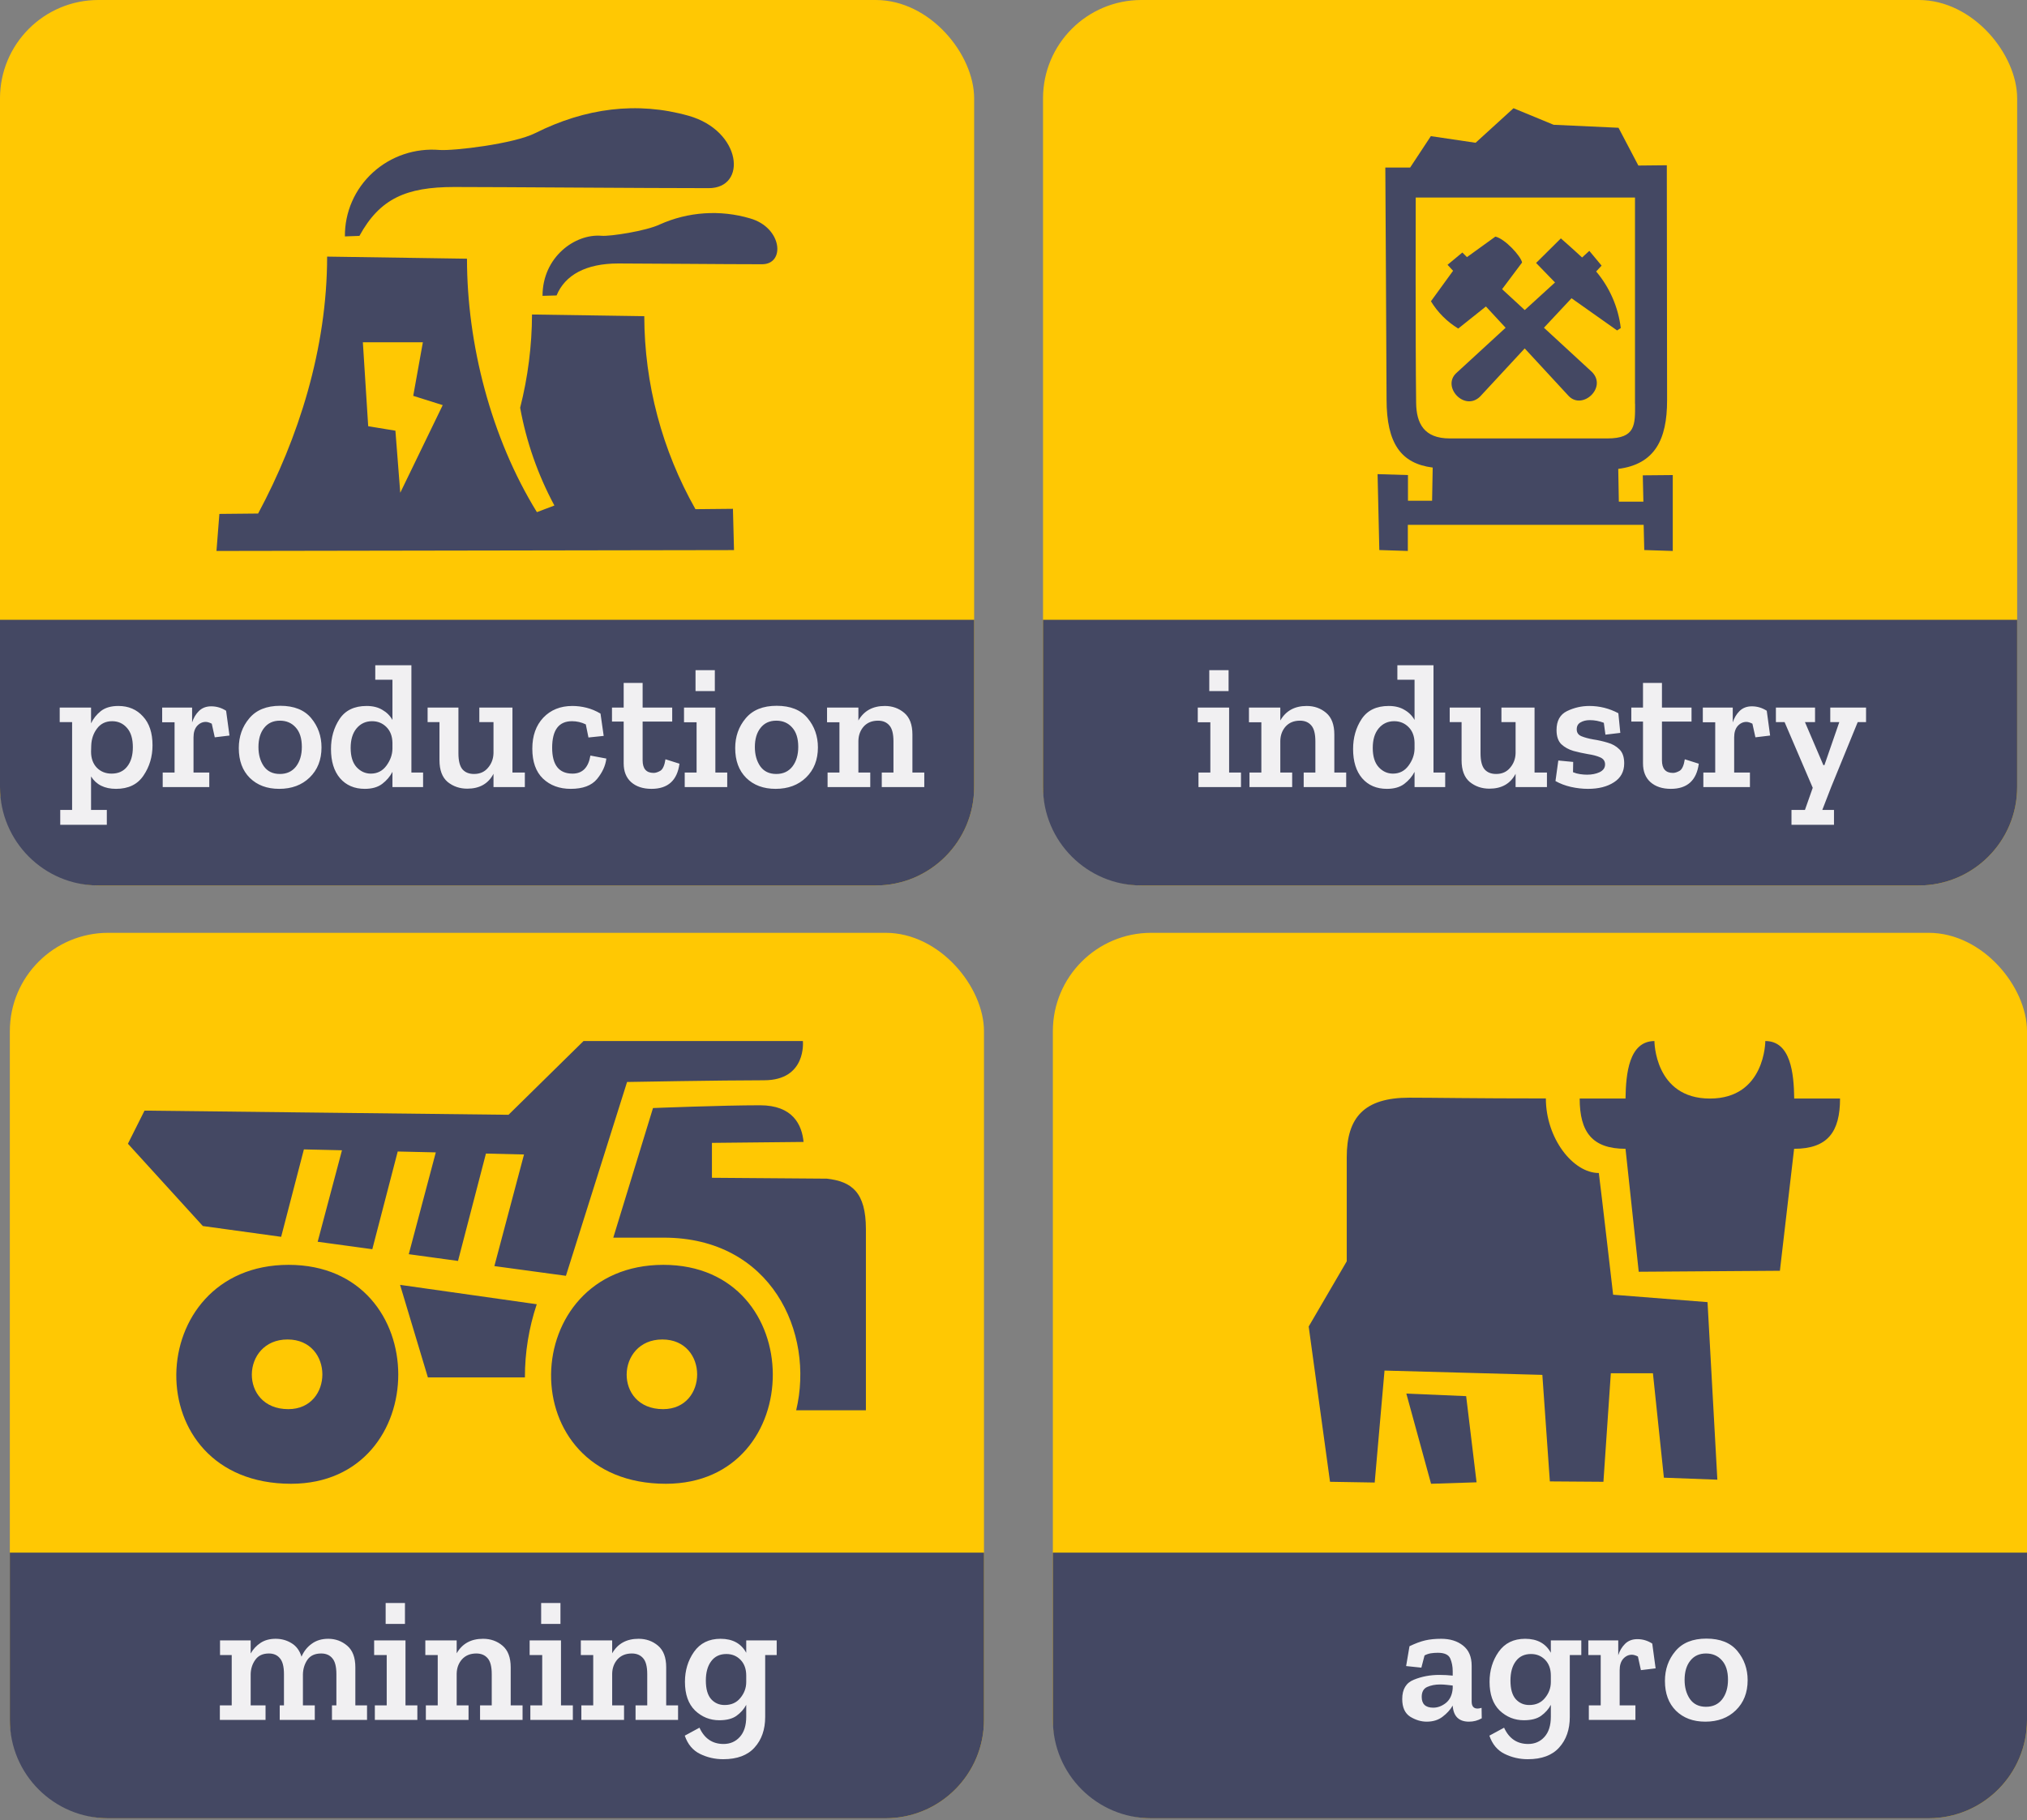 <svg width="206" height="185" viewBox="0 0 206 185" fill="none" xmlns="http://www.w3.org/2000/svg">
<rect x="0" y="0" width="206" height="185" fill="#808080" stroke="none"/>
<rect x="1" y="94.813" width="99" height="90" rx="10" fill="#FFC803"/>
<path fill-rule="evenodd" clip-rule="evenodd" d="M67.454 125.796H62.327L66.363 112.624C66.363 112.624 73.385 112.342 77.24 112.342C80.589 112.342 81.499 114.344 81.664 116.069L72.353 116.163V119.712L84.034 119.801C86.541 120.088 88 121.16 88 124.934V143.343H80.914C82.804 135.435 78.364 125.796 67.454 125.796ZM77.645 109.801C73.284 109.801 63.728 109.974 63.728 109.974L57.514 129.675L50.242 128.687L53.255 117.344L49.385 117.25L46.547 128.164L41.542 127.479L44.289 117.13L40.419 117.041L37.837 126.972L32.284 126.214L34.754 116.915L30.884 116.826L28.573 125.713L20.613 124.615L13 116.251L14.688 112.885L51.679 113.309L59.303 105.813H81.595C81.595 105.813 82.01 109.801 77.645 109.801ZM29.579 150.813C13.713 150.813 14.432 128.561 29.329 128.561C44.226 128.561 44.071 150.813 29.579 150.813ZM29.222 136.146C24.484 136.146 24.255 143.228 29.302 143.228C33.913 143.228 33.945 136.146 29.222 136.146ZM53.346 140.003H43.486L40.658 130.595L54.549 132.565C53.746 134.966 53.34 137.477 53.346 140.003ZM67.417 128.561C82.25 128.561 82.159 150.813 67.667 150.813C51.802 150.813 52.52 128.561 67.417 128.561ZM67.391 143.228C72.001 143.228 72.033 136.146 67.311 136.146C62.588 136.146 62.343 143.228 67.391 143.228Z" fill="#444863"/>
<path d="M1 157.813H100V174.813C100 180.336 95.523 184.813 90 184.813H11C5.477 184.813 1 180.336 1 174.813V157.813Z" fill="#444863"/>
<path d="M37.301 174.813H33.737V173.337H34.187V170.169C34.187 169.401 34.049 168.861 33.773 168.549C33.509 168.225 33.131 168.063 32.639 168.063C32.003 168.063 31.535 168.279 31.235 168.711C30.947 169.143 30.797 169.635 30.785 170.187V173.337H31.991V174.813H28.427V173.337H28.859V170.169C28.859 169.401 28.721 168.861 28.445 168.549C28.181 168.225 27.809 168.063 27.329 168.063C26.705 168.063 26.243 168.279 25.943 168.711C25.643 169.131 25.487 169.617 25.475 170.169V173.337H26.987V174.813H22.343V173.337H23.549V168.225H22.361V166.731H25.475V168.063C25.727 167.619 26.063 167.259 26.483 166.983C26.903 166.707 27.413 166.569 28.013 166.569C28.613 166.569 29.153 166.719 29.633 167.019C30.113 167.307 30.449 167.763 30.641 168.387C30.881 167.835 31.229 167.397 31.685 167.073C32.141 166.737 32.699 166.569 33.359 166.569C34.091 166.569 34.733 166.803 35.285 167.271C35.837 167.739 36.113 168.471 36.113 169.467V173.337H37.301V174.813ZM39.193 165.057V162.933H41.155V165.057H39.193ZM42.415 174.813H38.095V173.337H39.301V168.225H38.023V166.731H41.209V173.337H42.415V174.813ZM53.107 174.813H48.787V173.337H49.975V170.169C49.975 169.401 49.837 168.861 49.561 168.549C49.285 168.225 48.901 168.063 48.409 168.063C47.797 168.063 47.311 168.261 46.951 168.657C46.603 169.053 46.423 169.539 46.411 170.115V173.337H47.617V174.813H43.279V173.337H44.485V168.225H43.225V166.731H46.411V168.045C46.975 167.061 47.869 166.569 49.093 166.569C49.861 166.569 50.521 166.803 51.073 167.271C51.625 167.739 51.901 168.471 51.901 169.467V173.337H53.107V174.813ZM54.996 165.057V162.933H56.958V165.057H54.996ZM58.218 174.813H53.898V173.337H55.104V168.225H53.826V166.731H57.012V173.337H58.218V174.813ZM68.91 174.813H64.59V173.337H65.778V170.169C65.778 169.401 65.64 168.861 65.364 168.549C65.088 168.225 64.704 168.063 64.212 168.063C63.6 168.063 63.114 168.261 62.754 168.657C62.406 169.053 62.226 169.539 62.214 170.115V173.337H63.42V174.813H59.082V173.337H60.288V168.225H59.028V166.731H62.214V168.045C62.778 167.061 63.672 166.569 64.896 166.569C65.664 166.569 66.324 166.803 66.876 167.271C67.428 167.739 67.704 168.471 67.704 169.467V173.337H68.91V174.813ZM78.934 168.225H77.764V174.507C77.764 175.791 77.404 176.829 76.684 177.621C75.976 178.413 74.914 178.809 73.498 178.809C72.658 178.809 71.872 178.629 71.14 178.269C70.408 177.909 69.892 177.291 69.592 176.415L71.086 175.605C71.59 176.709 72.406 177.261 73.534 177.261C74.206 177.261 74.758 177.021 75.19 176.541C75.622 176.061 75.838 175.377 75.838 174.489V173.283C75.61 173.715 75.28 174.087 74.848 174.399C74.428 174.699 73.846 174.849 73.102 174.849C72.154 174.849 71.332 174.519 70.636 173.859C69.952 173.187 69.61 172.215 69.61 170.943C69.61 169.791 69.916 168.777 70.528 167.901C71.152 167.013 72.052 166.569 73.228 166.569C74.452 166.569 75.322 167.043 75.838 167.991V166.731H78.934V168.225ZM75.838 170.961V170.313C75.838 169.641 75.646 169.107 75.262 168.711C74.878 168.315 74.398 168.117 73.822 168.117C73.15 168.117 72.634 168.363 72.274 168.855C71.914 169.335 71.734 169.989 71.734 170.817C71.734 171.669 71.914 172.299 72.274 172.707C72.634 173.103 73.09 173.301 73.642 173.301C74.326 173.301 74.86 173.061 75.244 172.581C75.64 172.101 75.838 171.561 75.838 170.961Z" fill="#F1F0F2"/>
<rect x="107" y="94.813" width="99" height="90" rx="10" fill="#FFC803"/>
<path fill-rule="evenodd" clip-rule="evenodd" d="M182.331 116.766L180.888 129.163L166.541 129.262L165.198 116.766C161.8 116.766 160.54 115.044 160.54 111.659H165.198C165.237 109.094 165.555 105.835 168.135 105.813C168.135 105.813 168.135 111.659 173.773 111.659C179.411 111.659 179.406 105.813 179.406 105.813C181.986 105.813 182.309 109.094 182.342 111.659H187C187 115.044 185.746 116.766 182.331 116.766ZM162.485 119.227C162.736 121.168 163.939 131.597 163.939 131.597L173.533 132.351L174.531 150.397L169.098 150.195L167.984 139.581H163.705L162.953 150.611L157.509 150.572L156.746 139.745L140.706 139.307L139.708 150.687L135.167 150.611L133 134.829L136.867 128.201V117.619C136.867 113.578 138.638 111.571 143.218 111.571C145.876 111.571 149.687 111.648 157.103 111.648C157.103 115.7 159.861 119.227 162.485 119.227ZM150.06 150.665L145.436 150.813L142.923 141.648L149.002 141.905L150.06 150.665Z" fill="#444863"/>
<path d="M107 157.813H206V174.813C206 180.336 201.523 184.813 196 184.813H117C111.477 184.813 107 180.336 107 174.813V157.813Z" fill="#444863"/>
<path d="M143.244 167.325C143.844 167.037 144.378 166.839 144.846 166.731C145.314 166.623 145.854 166.569 146.466 166.569C147.366 166.569 148.104 166.797 148.68 167.253C149.268 167.709 149.562 168.393 149.562 169.305V172.941C149.562 173.421 149.76 173.661 150.156 173.661C150.264 173.661 150.402 173.637 150.57 173.589L150.588 174.651C150.192 174.879 149.76 174.993 149.292 174.993C148.272 174.993 147.72 174.459 147.636 173.391V173.355C147.396 173.775 147.054 174.153 146.61 174.489C146.178 174.825 145.638 174.993 144.99 174.993C144.426 174.993 143.868 174.825 143.316 174.489C142.776 174.141 142.506 173.541 142.506 172.689C142.506 171.693 142.902 171.039 143.694 170.727C144.486 170.403 145.344 170.241 146.268 170.241C146.496 170.241 146.73 170.247 146.97 170.259C147.21 170.271 147.432 170.289 147.636 170.313V169.863C147.636 169.383 147.552 168.951 147.384 168.567C147.216 168.183 146.796 167.991 146.124 167.991C145.872 167.991 145.632 168.009 145.404 168.045C145.188 168.081 144.978 168.153 144.774 168.261L144.45 169.503L142.902 169.341L143.244 167.325ZM147.636 171.609V171.321C147.432 171.297 147.222 171.273 147.006 171.249C146.79 171.225 146.568 171.213 146.34 171.213C145.86 171.213 145.428 171.297 145.044 171.465C144.672 171.633 144.486 171.969 144.486 172.473C144.486 173.205 144.876 173.571 145.656 173.571C146.112 173.571 146.544 173.409 146.952 173.085C147.36 172.749 147.588 172.257 147.636 171.609ZM160.705 168.225H159.535V174.507C159.535 175.791 159.175 176.829 158.455 177.621C157.747 178.413 156.685 178.809 155.269 178.809C154.429 178.809 153.643 178.629 152.911 178.269C152.179 177.909 151.663 177.291 151.363 176.415L152.857 175.605C153.361 176.709 154.177 177.261 155.305 177.261C155.977 177.261 156.529 177.021 156.961 176.541C157.393 176.061 157.609 175.377 157.609 174.489V173.283C157.381 173.715 157.051 174.087 156.619 174.399C156.199 174.699 155.617 174.849 154.873 174.849C153.925 174.849 153.103 174.519 152.407 173.859C151.723 173.187 151.381 172.215 151.381 170.943C151.381 169.791 151.687 168.777 152.299 167.901C152.923 167.013 153.823 166.569 154.999 166.569C156.223 166.569 157.093 167.043 157.609 167.991V166.731H160.705V168.225ZM157.609 170.961V170.313C157.609 169.641 157.417 169.107 157.033 168.711C156.649 168.315 156.169 168.117 155.593 168.117C154.921 168.117 154.405 168.363 154.045 168.855C153.685 169.335 153.505 169.989 153.505 170.817C153.505 171.669 153.685 172.299 154.045 172.707C154.405 173.103 154.861 173.301 155.413 173.301C156.097 173.301 156.631 173.061 157.015 172.581C157.411 172.101 157.609 171.561 157.609 170.961ZM166.403 166.605C166.943 166.605 167.447 166.755 167.915 167.055L168.257 169.575L166.763 169.755L166.457 168.369C166.217 168.249 166.013 168.189 165.845 168.189C165.509 168.189 165.215 168.327 164.963 168.603C164.723 168.879 164.603 169.263 164.603 169.755V173.337H166.205V174.813H161.471V173.337H162.677V168.225H161.417V166.731H164.459V168.243C164.603 167.787 164.831 167.403 165.143 167.091C165.467 166.767 165.887 166.605 166.403 166.605ZM177.61 170.781C177.61 172.041 177.208 173.061 176.404 173.841C175.612 174.609 174.58 174.993 173.308 174.993C172.072 174.993 171.076 174.621 170.32 173.877C169.576 173.133 169.204 172.125 169.204 170.853C169.204 169.677 169.558 168.669 170.266 167.829C170.974 166.977 172.024 166.551 173.416 166.551C174.82 166.551 175.87 166.971 176.566 167.811C177.262 168.651 177.61 169.641 177.61 170.781ZM175.612 170.727C175.612 169.863 175.402 169.203 174.982 168.747C174.574 168.291 174.04 168.063 173.38 168.063C172.696 168.063 172.162 168.309 171.778 168.801C171.394 169.281 171.202 169.929 171.202 170.745C171.202 171.513 171.382 172.161 171.742 172.689C172.114 173.217 172.66 173.481 173.38 173.481C174.076 173.481 174.622 173.229 175.018 172.725C175.414 172.209 175.612 171.543 175.612 170.727Z" fill="#F1F0F2"/>
<rect x="106" width="99" height="90" rx="10" fill="#FFC803"/>
<path d="M106 63H205V80C205 85.523 200.523 90 195 90H116C110.477 90 106 85.523 106 80V63Z" fill="#444863"/>
<path d="M122.897 70.244V68.12H124.859V70.244H122.897ZM126.119 80H121.799V78.524H123.005V73.412H121.727V71.918H124.913V78.524H126.119V80ZM136.811 80H132.491V78.524H133.679V75.356C133.679 74.588 133.541 74.048 133.265 73.736C132.989 73.412 132.605 73.25 132.113 73.25C131.501 73.25 131.015 73.448 130.655 73.844C130.307 74.24 130.127 74.726 130.115 75.302V78.524H131.321V80H126.983V78.524H128.189V73.412H126.929V71.918H130.115V73.232C130.679 72.248 131.573 71.756 132.797 71.756C133.565 71.756 134.225 71.99 134.777 72.458C135.329 72.926 135.605 73.658 135.605 74.654V78.524H136.811V80ZM146.872 80H143.758V78.452C143.518 78.92 143.17 79.328 142.714 79.676C142.27 80.012 141.682 80.18 140.95 80.18C139.894 80.18 139.054 79.82 138.43 79.1C137.818 78.38 137.512 77.39 137.512 76.13C137.512 74.978 137.8 73.964 138.376 73.088C138.964 72.2 139.882 71.756 141.13 71.756C141.766 71.756 142.3 71.888 142.732 72.152C143.176 72.404 143.518 72.746 143.758 73.178V69.092H142.012V67.616H145.684V78.524H146.872V80ZM143.758 76.112V75.5C143.746 74.828 143.542 74.294 143.146 73.898C142.75 73.502 142.264 73.304 141.688 73.304C141.04 73.304 140.512 73.55 140.104 74.042C139.708 74.522 139.51 75.182 139.51 76.022C139.51 76.874 139.708 77.522 140.104 77.966C140.512 78.41 140.998 78.632 141.562 78.632C142.222 78.632 142.75 78.362 143.146 77.822C143.542 77.282 143.746 76.712 143.758 76.112ZM157.213 80H154.027V78.65C153.499 79.658 152.611 80.162 151.363 80.162C150.595 80.162 149.929 79.934 149.365 79.478C148.813 79.01 148.537 78.272 148.537 77.264V73.394H147.331V71.918H150.463V76.562C150.463 77.33 150.601 77.876 150.877 78.2C151.153 78.512 151.543 78.668 152.047 78.668C152.647 78.668 153.121 78.458 153.469 78.038C153.829 77.618 154.015 77.12 154.027 76.544V73.394H152.587V71.918H155.953V78.524H157.213V80ZM165.064 77.588C165.064 78.428 164.716 79.07 164.02 79.514C163.336 79.958 162.46 80.18 161.392 80.18C160.816 80.18 160.234 80.114 159.646 79.982C159.07 79.85 158.548 79.652 158.08 79.388L158.368 77.3L159.88 77.444L159.862 78.488C160.09 78.584 160.33 78.65 160.582 78.686C160.846 78.722 161.08 78.74 161.284 78.74C161.776 78.74 162.202 78.656 162.562 78.488C162.934 78.308 163.12 78.044 163.12 77.696C163.12 77.36 162.952 77.12 162.616 76.976C162.292 76.832 161.884 76.724 161.392 76.652C160.9 76.568 160.408 76.46 159.916 76.328C159.424 76.184 159.01 75.956 158.674 75.644C158.35 75.32 158.188 74.84 158.188 74.204C158.188 73.268 158.542 72.626 159.25 72.278C159.97 71.93 160.726 71.756 161.518 71.756C162.562 71.756 163.546 72.002 164.47 72.494L164.668 74.492L163.156 74.672L162.994 73.466C162.526 73.286 162.052 73.196 161.572 73.196C161.2 73.196 160.882 73.274 160.618 73.43C160.366 73.574 160.24 73.808 160.24 74.132C160.24 74.468 160.402 74.702 160.726 74.834C161.05 74.966 161.452 75.074 161.932 75.158C162.412 75.23 162.892 75.338 163.372 75.482C163.852 75.614 164.254 75.842 164.578 76.166C164.902 76.478 165.064 76.952 165.064 77.588ZM172.645 77.624C172.417 79.328 171.469 80.18 169.801 80.18C168.937 80.18 168.247 79.952 167.731 79.496C167.227 79.04 166.975 78.404 166.975 77.588V73.34H165.787V71.918H166.975V69.416H168.901V71.918H171.907V73.34H168.901V77.282C168.901 78.134 169.273 78.56 170.017 78.56C170.221 78.56 170.449 78.488 170.701 78.344C170.953 78.188 171.127 77.798 171.223 77.174L172.645 77.624ZM178.04 71.792C178.58 71.792 179.084 71.942 179.552 72.242L179.894 74.762L178.4 74.942L178.094 73.556C177.854 73.436 177.65 73.376 177.482 73.376C177.146 73.376 176.852 73.514 176.6 73.79C176.36 74.066 176.24 74.45 176.24 74.942V78.524H177.842V80H173.108V78.524H174.314V73.412H173.054V71.918H176.096V73.43C176.24 72.974 176.468 72.59 176.78 72.278C177.104 71.954 177.524 71.792 178.04 71.792ZM189.643 73.394H188.797L186.097 80L185.197 82.322H186.385V83.834H182.065V82.322H183.433L184.225 80.072L181.363 73.394H180.481V71.918H184.459V73.394H183.433L185.305 77.768H185.413L186.925 73.394H186.007V71.918H189.643V73.394Z" fill="#F1F0F2"/>
<path fill-rule="evenodd" clip-rule="evenodd" d="M170 48.286V56L167.103 55.907L167.042 53.344H143.075V56L140.178 55.907L140 48.192L143.089 48.286V50.895H145.541L145.602 47.524C142.386 47.117 140.914 45.078 140.914 40.59C140.914 38.496 140.788 17.031 140.788 17.031H143.309L145.414 13.838L149.961 14.511L153.814 11L157.892 12.683L164.487 12.987L166.503 16.826L169.395 16.797C169.395 16.797 169.423 38.842 169.423 40.693C169.423 44.676 168.177 47.182 164.459 47.659L164.52 50.988H167.014L166.953 48.314L170 48.286ZM166.161 41.048V20.079H143.877C143.877 20.079 143.839 34.666 143.919 40.959C143.947 43.012 144.702 44.564 147.336 44.564H163.353C166.25 44.564 166.17 43.157 166.17 41.048H166.161ZM156.908 33.311L161.778 37.799C163.362 39.365 160.841 41.703 159.434 40.263L154.953 35.414L150.439 40.286C148.869 41.867 146.525 39.351 147.969 37.949L153.013 33.315L151.011 31.151L148.198 33.395C147.065 32.705 146.113 31.754 145.423 30.622L147.673 27.523L147.111 26.915L148.616 25.666L149.084 26.134L151.972 24.049C152.942 24.264 154.569 26.036 154.686 26.681L152.656 29.393L154.958 31.515L158.033 28.71L156.111 26.728L158.628 24.231C158.628 24.231 159.748 25.208 160.784 26.171L161.52 25.498L162.767 26.999L162.214 27.593C163.591 29.226 164.461 31.224 164.717 33.343L164.342 33.587L159.711 30.314L156.908 33.311Z" fill="#444863"/>
<rect width="99" height="90" rx="10" fill="#FFC803"/>
<path d="M0 63H99V80C99 85.523 94.523 90 89 90H10C4.477 90 0 85.523 0 80V63Z" fill="#444863"/>
<path d="M15.5 75.752C15.5 76.904 15.194 77.93 14.582 78.83C13.982 79.73 13.052 80.18 11.792 80.18C10.628 80.18 9.782 79.76 9.254 78.92V82.322H10.856V83.834H6.122V82.322H7.328L7.328 73.394H6.068V71.918H9.254V73.52C9.482 73.04 9.812 72.626 10.244 72.278C10.688 71.93 11.282 71.756 12.026 71.756C13.058 71.756 13.892 72.11 14.528 72.818C15.176 73.514 15.5 74.492 15.5 75.752ZM13.502 75.95C13.502 75.086 13.304 74.432 12.908 73.988C12.512 73.532 12.008 73.304 11.396 73.304C10.748 73.304 10.238 73.55 9.866 74.042C9.494 74.534 9.296 75.11 9.272 75.77L9.254 76.4C9.254 77.072 9.446 77.612 9.83 78.02C10.226 78.428 10.73 78.632 11.342 78.632C12.026 78.632 12.554 78.392 12.926 77.912C13.31 77.432 13.502 76.778 13.502 75.95ZM21.467 71.792C22.007 71.792 22.511 71.942 22.979 72.242L23.321 74.762L21.827 74.942L21.521 73.556C21.281 73.436 21.077 73.376 20.909 73.376C20.573 73.376 20.279 73.514 20.027 73.79C19.787 74.066 19.667 74.45 19.667 74.942V78.524H21.269V80H16.535V78.524H17.741V73.412H16.481V71.918H19.523V73.43C19.667 72.974 19.895 72.59 20.207 72.278C20.531 71.954 20.951 71.792 21.467 71.792ZM32.674 75.968C32.674 77.228 32.272 78.248 31.468 79.028C30.676 79.796 29.644 80.18 28.372 80.18C27.136 80.18 26.14 79.808 25.384 79.064C24.64 78.32 24.268 77.312 24.268 76.04C24.268 74.864 24.622 73.856 25.33 73.016C26.038 72.164 27.088 71.738 28.48 71.738C29.884 71.738 30.934 72.158 31.63 72.998C32.326 73.838 32.674 74.828 32.674 75.968ZM30.676 75.914C30.676 75.05 30.466 74.39 30.046 73.934C29.638 73.478 29.104 73.25 28.444 73.25C27.76 73.25 27.226 73.496 26.842 73.988C26.458 74.468 26.266 75.116 26.266 75.932C26.266 76.7 26.446 77.348 26.806 77.876C27.178 78.404 27.724 78.668 28.444 78.668C29.14 78.668 29.686 78.416 30.082 77.912C30.478 77.396 30.676 76.73 30.676 75.914ZM42.998 80H39.884V78.452C39.644 78.92 39.296 79.328 38.84 79.676C38.396 80.012 37.808 80.18 37.076 80.18C36.02 80.18 35.18 79.82 34.556 79.1C33.944 78.38 33.638 77.39 33.638 76.13C33.638 74.978 33.926 73.964 34.502 73.088C35.09 72.2 36.008 71.756 37.256 71.756C37.892 71.756 38.426 71.888 38.858 72.152C39.302 72.404 39.644 72.746 39.884 73.178V69.092H38.138V67.616H41.81V78.524H42.998V80ZM39.884 76.112V75.5C39.872 74.828 39.668 74.294 39.272 73.898C38.876 73.502 38.39 73.304 37.814 73.304C37.166 73.304 36.638 73.55 36.23 74.042C35.834 74.522 35.636 75.182 35.636 76.022C35.636 76.874 35.834 77.522 36.23 77.966C36.638 78.41 37.124 78.632 37.688 78.632C38.348 78.632 38.876 78.362 39.272 77.822C39.668 77.282 39.872 76.712 39.884 76.112ZM53.339 80H50.153V78.65C49.625 79.658 48.737 80.162 47.489 80.162C46.721 80.162 46.055 79.934 45.491 79.478C44.939 79.01 44.663 78.272 44.663 77.264V73.394H43.457V71.918H46.589V76.562C46.589 77.33 46.727 77.876 47.003 78.2C47.279 78.512 47.669 78.668 48.173 78.668C48.773 78.668 49.247 78.458 49.595 78.038C49.955 77.618 50.141 77.12 50.153 76.544V73.394H48.713V71.918H52.079V78.524H53.339V80ZM61.622 77.102C61.538 77.822 61.22 78.518 60.668 79.19C60.116 79.85 59.228 80.18 58.004 80.18C56.852 80.18 55.91 79.832 55.178 79.136C54.458 78.44 54.098 77.426 54.098 76.094C54.098 74.786 54.47 73.736 55.214 72.944C55.97 72.152 56.954 71.756 58.166 71.756C58.646 71.756 59.126 71.816 59.606 71.936C60.086 72.056 60.56 72.254 61.028 72.53L61.352 74.798L59.804 74.96L59.534 73.628C59.09 73.412 58.622 73.304 58.13 73.304C56.786 73.304 56.114 74.204 56.114 76.004C56.114 77.756 56.804 78.632 58.184 78.632C59.192 78.632 59.798 78.02 60.002 76.796L61.622 77.102ZM69.053 77.624C68.825 79.328 67.877 80.18 66.209 80.18C65.345 80.18 64.655 79.952 64.139 79.496C63.635 79.04 63.383 78.404 63.383 77.588V73.34H62.195V71.918H63.383V69.416H65.309V71.918H68.315V73.34H65.309V77.282C65.309 78.134 65.681 78.56 66.425 78.56C66.629 78.56 66.857 78.488 67.109 78.344C67.361 78.188 67.535 77.798 67.631 77.174L69.053 77.624ZM70.685 70.244V68.12H72.647V70.244H70.685ZM73.907 80H69.587V78.524H70.793V73.412H69.515V71.918H72.701V78.524H73.907V80ZM83.123 75.968C83.123 77.228 82.721 78.248 81.917 79.028C81.125 79.796 80.093 80.18 78.821 80.18C77.585 80.18 76.589 79.808 75.833 79.064C75.089 78.32 74.717 77.312 74.717 76.04C74.717 74.864 75.071 73.856 75.779 73.016C76.487 72.164 77.537 71.738 78.929 71.738C80.333 71.738 81.383 72.158 82.079 72.998C82.775 73.838 83.123 74.828 83.123 75.968ZM81.125 75.914C81.125 75.05 80.915 74.39 80.495 73.934C80.087 73.478 79.553 73.25 78.893 73.25C78.209 73.25 77.675 73.496 77.291 73.988C76.907 74.468 76.715 75.116 76.715 75.932C76.715 76.7 76.895 77.348 77.255 77.876C77.627 78.404 78.173 78.668 78.893 78.668C79.589 78.668 80.135 78.416 80.531 77.912C80.927 77.396 81.125 76.73 81.125 75.914ZM93.933 80H89.613V78.524H90.801V75.356C90.801 74.588 90.663 74.048 90.387 73.736C90.111 73.412 89.727 73.25 89.235 73.25C88.623 73.25 88.137 73.448 87.777 73.844C87.429 74.24 87.249 74.726 87.237 75.302V78.524H88.443V80H84.105V78.524H85.311V73.412H84.051V71.918H87.237V73.232C87.801 72.248 88.695 71.756 89.919 71.756C90.687 71.756 91.347 71.99 91.899 72.458C92.451 72.926 92.727 73.658 92.727 74.654V78.524H93.933V80Z" fill="#F1F0F2"/>
<path fill-rule="evenodd" clip-rule="evenodd" d="M77.45 26.858C73.419 26.858 65.776 26.78 62.833 26.78C59.541 26.78 57.42 27.955 56.563 30.031L55.136 30.07C55.136 26.13 58.438 23.733 61.14 23.966C62.002 24.039 65.653 23.481 67.046 22.816C69.932 21.519 73.197 21.3 76.234 22.2C79.507 23.136 79.827 26.858 77.45 26.858ZM72.026 19.124C65.348 19.124 51.046 19.007 46.164 19.007C41.282 19.007 38.605 20.181 36.528 23.976L35.052 24.029C35.04 22.813 35.286 21.608 35.773 20.491C36.261 19.373 36.98 18.369 37.885 17.542C38.789 16.715 39.859 16.083 41.025 15.687C42.192 15.291 43.429 15.139 44.658 15.242C46.086 15.349 52.208 14.631 54.408 13.524C59.472 10.987 64.743 10.288 69.984 11.768C75.393 13.301 75.964 19.124 72.026 19.124ZM54.565 52.055L56.342 51.381C54.667 48.266 53.493 44.914 52.862 41.444C53.65 38.344 54.055 35.162 54.068 31.967L65.476 32.137C65.493 39.006 67.283 45.757 70.678 51.754L74.487 51.716L74.596 55.913L22 56L22.295 52.235L26.232 52.196C30.322 44.578 33.245 35.437 33.245 26.082L47.459 26.295C47.459 34.937 49.885 44.466 54.565 52.055ZM42.975 34.791H36.877L37.419 43.321L40.185 43.777L40.677 50.085L44.993 41.177L41.996 40.235L42.975 34.791Z" fill="#444863"/>
</svg>
